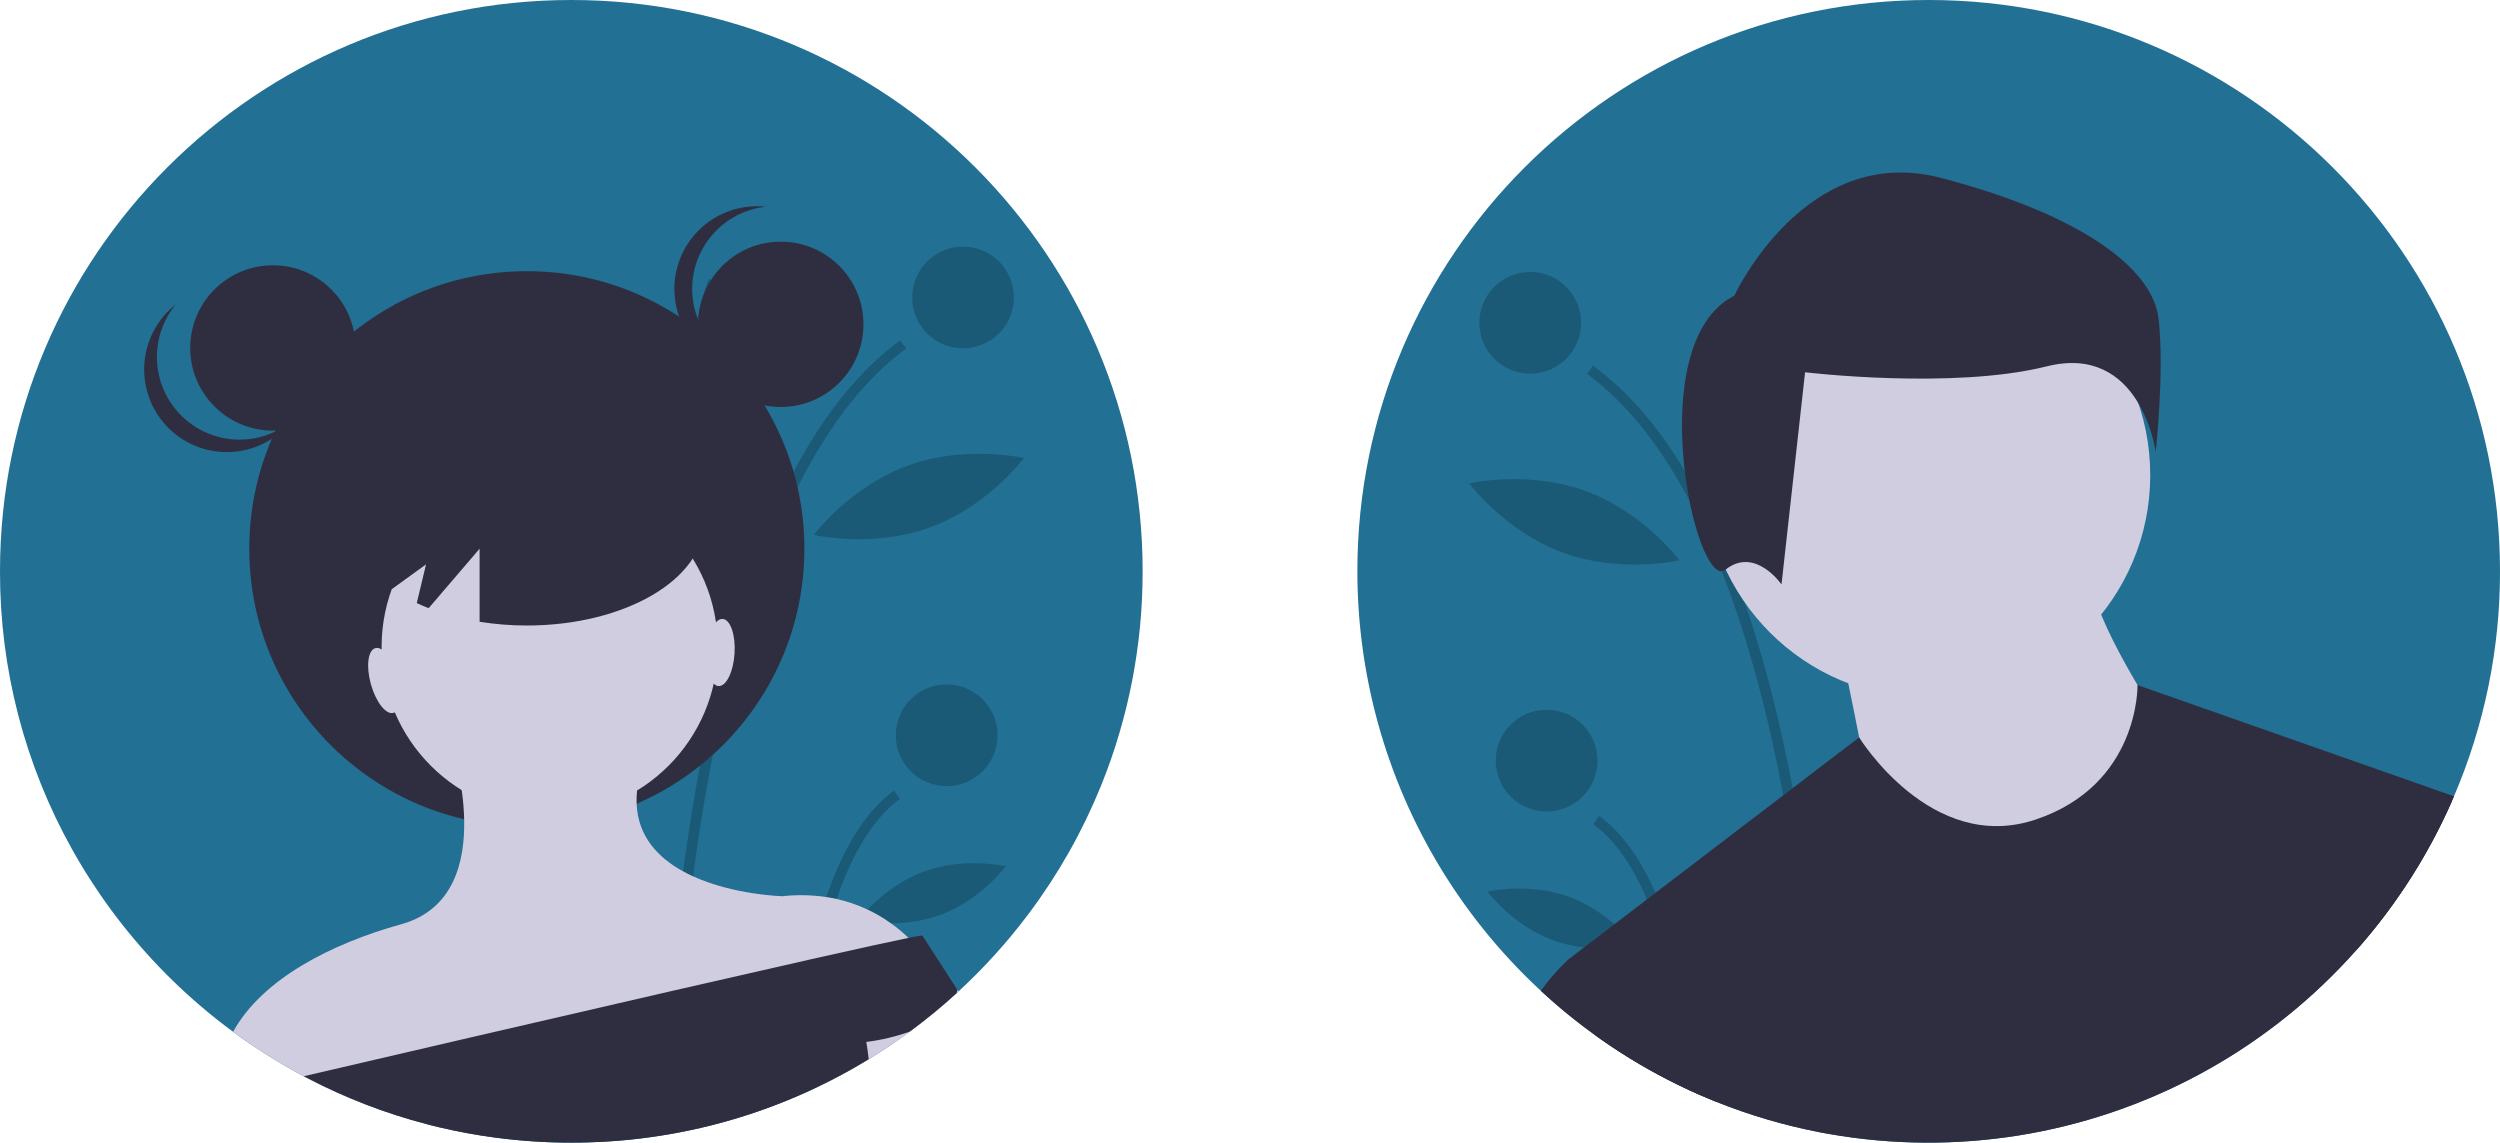 <svg width="326" height="149" viewBox="0 0 326 149" fill="none" xmlns="http://www.w3.org/2000/svg">
<g clip-path="url(#clip0)">
<path d="M149 74.5C149.011 84.07 147.174 93.553 143.588 102.426C143.58 102.446 143.573 102.464 143.564 102.484V102.486C141.154 108.428 137.984 114.032 134.133 119.158C133.39 120.15 132.624 121.121 131.834 122.072C131.545 122.42 131.252 122.766 130.959 123.108C129.449 124.86 127.86 126.539 126.193 128.144C125.805 128.519 125.413 128.889 125.016 129.255C124.924 129.341 124.831 129.425 124.739 129.511C122.797 131.285 120.763 132.955 118.644 134.514C117.222 135.566 115.763 136.564 114.267 137.51C113.938 137.719 113.608 137.925 113.275 138.127C112.697 138.48 112.115 138.824 111.527 139.161C110.76 139.602 109.983 140.028 109.197 140.441C108.88 140.611 108.56 140.774 108.241 140.937C107.773 141.178 107.304 141.409 106.83 141.636C106.748 141.676 106.667 141.715 106.585 141.753C106.277 141.903 105.964 142.048 105.651 142.194C101.575 144.074 97.335 145.578 92.986 146.688C92.962 146.694 92.939 146.699 92.915 146.705C92.631 146.778 92.344 146.849 92.058 146.917C91.844 146.97 91.628 147.021 91.412 147.069C91.385 147.078 91.358 147.085 91.33 147.089C90.887 147.193 90.444 147.292 89.997 147.382C89.746 147.435 89.494 147.488 89.243 147.539C89.091 147.572 88.937 147.6 88.785 147.629C88.593 147.667 88.403 147.702 88.212 147.739C88.106 147.761 88 147.779 87.892 147.797C87.65 147.841 87.407 147.885 87.167 147.927C86.757 147.997 86.342 148.065 85.93 148.127C85.63 148.173 85.333 148.218 85.033 148.259C84.68 148.31 84.328 148.356 83.973 148.4C83.876 148.416 83.779 148.427 83.682 148.438C83.556 148.453 83.431 148.469 83.305 148.484C83.052 148.515 82.798 148.544 82.543 148.57C82.41 148.586 82.28 148.599 82.148 148.612C81.897 148.639 81.645 148.663 81.394 148.685C81.07 148.716 80.746 148.742 80.42 148.769C80.023 148.799 79.629 148.828 79.23 148.852C78.974 148.868 78.718 148.883 78.46 148.896C77.804 148.932 77.147 148.956 76.486 148.974C76.157 148.982 75.826 148.989 75.496 148.993H75.489C75.161 148.998 74.83 149 74.5 149C71.149 149.001 67.802 148.778 64.482 148.33C62.046 148.004 59.65 147.561 57.292 147.003C57.197 146.981 57.102 146.959 57.01 146.935C56.772 146.88 56.536 146.82 56.3 146.761C56.091 146.708 55.883 146.653 55.674 146.597C50.278 145.193 45.057 143.183 40.113 140.604C40.089 140.591 40.062 140.578 40.038 140.565C39.895 140.49 39.754 140.417 39.612 140.34C39.302 140.177 38.992 140.011 38.684 139.842C36.932 138.879 35.225 137.848 33.562 136.752C33.135 136.472 32.711 136.187 32.292 135.899C32.158 135.806 32.026 135.713 31.893 135.621C31.755 135.524 31.616 135.427 31.479 135.33C31.116 135.072 30.754 134.811 30.395 134.547C28.907 133.454 27.463 132.307 26.064 131.107C21.103 126.858 16.719 121.979 13.024 116.592C11.735 114.715 10.531 112.776 9.414 110.778C3.221 99.691 -0.021 87.199 -0 74.5C-0 33.355 33.355 0 74.5 0C115.644 0 149 33.355 149 74.5Z" fill="#227093"/>
<path opacity="0.2" d="M86.48 146.935C86.718 146.88 86.953 146.82 87.189 146.761C87.399 146.708 87.606 146.653 87.815 146.597C87.826 146.159 87.842 145.676 87.857 145.154C87.987 141.063 88.293 134.477 89.016 126.542C89.056 126.117 89.096 125.688 89.135 125.257C89.393 122.568 89.695 119.74 90.057 116.808C90.068 116.712 90.081 116.617 90.092 116.52C90.385 114.144 90.718 111.704 91.093 109.217C91.355 107.478 91.639 105.72 91.944 103.943C91.966 103.819 91.988 103.694 92.01 103.57C92.098 103.057 92.188 102.545 92.281 102.03C92.539 100.595 92.814 99.151 93.103 97.707C94.119 92.629 95.329 87.52 96.773 82.549C98.239 77.395 100.046 72.343 102.18 67.427C103.835 63.608 105.806 59.934 108.073 56.444C108.107 56.393 108.14 56.344 108.173 56.294C111.071 51.927 114.384 48.222 118.166 45.452L117.382 44.38C113.758 47.036 110.434 50.57 107.41 54.982C107.395 55.004 107.381 55.024 107.366 55.046C105.092 58.418 103.107 61.977 101.432 65.683C99.19 70.641 97.299 75.751 95.772 80.974C94.326 85.827 93.029 91.085 91.882 96.749C91.478 98.743 91.094 100.787 90.727 102.881C90.665 103.238 90.603 103.595 90.542 103.954C90.542 103.958 90.54 103.965 90.54 103.969C90.445 104.52 90.354 105.071 90.262 105.629C90.033 107.033 89.817 108.426 89.614 109.808C89.301 111.937 89.018 114.03 88.765 116.086C88.681 116.764 88.601 117.438 88.523 118.107C88.412 119.05 88.308 119.981 88.21 120.899C88.071 122.178 87.944 123.429 87.828 124.653L87.795 124.99C87.778 125.184 87.76 125.378 87.743 125.57C86.848 135.222 86.568 143.018 86.48 146.935Z" fill="black"/>
<path opacity="0.2" d="M103.376 140.604C103.401 140.591 103.427 140.578 103.451 140.565C103.905 140.329 104.355 140.089 104.805 139.842C104.952 138.083 105.151 136.15 105.411 134.118C105.466 133.699 105.521 133.273 105.583 132.846C105.614 132.617 105.647 132.385 105.68 132.151C105.94 130.362 106.248 128.515 106.619 126.659C108.124 119.085 110.624 111.344 114.774 106.566C114.997 106.308 115.224 106.061 115.46 105.821C116.044 105.213 116.679 104.657 117.357 104.157L116.573 103.088C115.626 103.788 114.754 104.585 113.972 105.466C113.696 105.772 113.427 106.091 113.165 106.423C109.345 111.23 106.96 118.347 105.475 125.394C105.087 127.232 104.761 129.068 104.483 130.855C104.412 131.323 104.345 131.786 104.28 132.244C103.85 135.273 103.566 138.133 103.376 140.604Z" fill="black"/>
<path opacity="0.2" d="M125.578 45.421C129.241 45.421 132.21 42.452 132.21 38.789C132.21 35.126 129.241 32.157 125.578 32.157C121.916 32.157 118.947 35.126 118.947 38.789C118.947 42.452 121.916 45.421 125.578 45.421Z" fill="black"/>
<path opacity="0.2" d="M123.443 102.51C127.105 102.51 130.075 99.541 130.075 95.878C130.075 92.215 127.105 89.246 123.443 89.246C119.78 89.246 116.811 92.215 116.811 95.878C116.811 99.541 119.78 102.51 123.443 102.51Z" fill="black"/>
<path opacity="0.2" d="M99.249 49.928C100.656 57.863 97.551 65.047 97.551 65.047C97.551 65.047 92.166 59.367 90.76 51.433C89.354 43.499 92.458 36.315 92.458 36.315C92.458 36.315 97.843 41.994 99.249 49.928Z" fill="black"/>
<path opacity="0.2" d="M121.29 68.763C113.722 71.53 106.117 69.754 106.117 69.754C106.117 69.754 110.783 63.492 118.351 60.724C125.919 57.957 133.523 59.733 133.523 59.733C133.523 59.733 128.858 65.996 121.29 68.763Z" fill="black"/>
<path opacity="0.2" d="M122.573 119.318C117.269 121.257 111.931 119.992 111.931 119.992C111.931 119.992 115.194 115.582 120.498 113.642C125.803 111.702 131.14 112.968 131.14 112.968C131.14 112.968 127.878 117.378 122.573 119.318Z" fill="black"/>
<path d="M96.973 118.202L97.242 118.341C97.216 118.627 97.152 118.803 96.973 118.202Z" fill="#2F2E41"/>
<path d="M97.329 118.294C97.331 118.325 97.335 118.358 97.338 118.389L97.242 118.34C97.245 118.312 97.247 118.281 97.251 118.25C97.273 117.864 97.247 117.408 97.329 118.294Z" fill="#2F2E41"/>
<path d="M68.699 107.75C88.689 107.75 104.893 91.545 104.893 71.556C104.893 51.566 88.689 35.362 68.699 35.362C48.71 35.362 32.505 51.566 32.505 71.556C32.505 91.545 48.71 107.75 68.699 107.75Z" fill="#2F2E41"/>
<path d="M71.679 106.274C83.784 106.274 93.598 96.461 93.598 84.355C93.598 72.25 83.784 62.436 71.679 62.436C59.573 62.436 49.76 72.25 49.76 84.355C49.76 96.461 59.573 106.274 71.679 106.274Z" fill="#D0CDE1"/>
<path d="M121.728 126.366L121.702 126.372L116.604 127.596L105.988 130.143L104.54 130.492L88.397 134.364L87.026 134.695L47.861 144.093C45.213 143.081 42.626 141.916 40.113 140.604C40.089 140.591 40.062 140.578 40.038 140.565C39.895 140.49 39.754 140.417 39.613 140.34C39.302 140.177 38.993 140.011 38.685 139.842C36.933 138.878 35.225 137.848 33.562 136.752C33.135 136.472 32.712 136.187 32.293 135.899C32.158 135.806 32.026 135.713 31.894 135.621C31.755 135.524 31.616 135.427 31.48 135.33C31.116 135.072 30.754 134.811 30.395 134.547C34.2 127.633 43.258 123.037 52.318 120.522C59.155 118.622 60.658 112.378 60.528 106.821C60.495 105.554 60.387 104.29 60.206 103.035C59.93 101.038 59.491 99.066 58.892 97.141L80.813 97.873L83.074 103.083C83.012 103.656 82.992 104.232 83.015 104.807C83.186 109.081 85.825 111.845 89.08 113.628C89.504 113.859 89.938 114.075 90.379 114.276C95.717 116.703 102.001 116.868 102.001 116.868C103.915 116.656 105.847 116.693 107.752 116.976C108.215 117.046 108.664 117.131 109.101 117.229C111.649 117.799 114.056 118.876 116.178 120.397C116.989 120.973 117.756 121.609 118.473 122.299C119.747 123.492 120.843 124.861 121.728 126.366Z" fill="#D0CDE1"/>
<path d="M125.017 129.255C124.924 129.341 124.832 129.425 124.739 129.511C122.797 131.285 120.763 132.955 118.645 134.514C117.223 135.566 115.764 136.564 114.267 137.51C113.939 137.719 113.608 137.925 113.275 138.127C112.698 138.48 112.115 138.824 111.527 139.161C110.76 139.602 109.984 140.028 109.198 140.441C108.88 140.611 108.561 140.774 108.241 140.937C107.774 141.177 107.304 141.409 106.83 141.636C106.749 141.676 106.667 141.715 106.586 141.753L105.653 140.979L116.603 127.596L118.805 124.904C118.805 124.904 119.685 124.904 121.702 126.372C122.816 127.202 123.87 128.111 124.854 129.092C124.906 129.147 124.962 129.2 125.017 129.255Z" fill="#D0CDE1"/>
<path d="M124.863 129.105C124.833 129.244 124.792 129.38 124.739 129.511C122.797 131.285 120.763 132.955 118.645 134.514C116.807 135.177 114.9 135.63 112.96 135.866C112.96 135.866 113.125 136.694 113.275 138.127C112.698 138.48 112.115 138.824 111.527 139.161C110.76 139.602 109.984 140.028 109.198 140.441C108.88 140.611 108.561 140.774 108.241 140.937C107.774 141.178 107.304 141.409 106.83 141.636C106.749 141.676 106.667 141.715 106.586 141.753C106.277 141.903 105.964 142.048 105.651 142.194C101.575 144.074 97.336 145.578 92.986 146.688C92.962 146.695 92.94 146.699 92.916 146.706C92.631 146.778 92.345 146.849 92.058 146.917C91.844 146.97 91.629 147.021 91.412 147.069C91.386 147.078 91.359 147.085 91.331 147.089C90.888 147.193 90.445 147.292 89.997 147.382C89.746 147.435 89.495 147.488 89.244 147.539C89.091 147.572 88.937 147.6 88.785 147.629C88.593 147.667 88.404 147.702 88.212 147.739C88.106 147.761 88.001 147.779 87.892 147.797C87.65 147.841 87.407 147.885 87.167 147.927C86.757 147.997 86.343 148.066 85.931 148.127C85.631 148.174 85.333 148.218 85.034 148.259C84.681 148.31 84.328 148.356 83.974 148.401C83.876 148.416 83.779 148.427 83.683 148.438C83.557 148.453 83.431 148.469 83.306 148.484C83.052 148.515 82.799 148.544 82.543 148.57C82.411 148.586 82.281 148.599 82.148 148.612C81.897 148.639 81.646 148.663 81.395 148.685C81.071 148.716 80.747 148.742 80.42 148.769C80.024 148.799 79.629 148.828 79.23 148.852C78.975 148.868 78.719 148.883 78.461 148.896C77.804 148.932 77.147 148.956 76.486 148.974C76.158 148.982 75.827 148.989 75.496 148.993H75.49C75.161 148.998 74.831 149 74.5 149C71.15 149.001 67.803 148.778 64.482 148.33C62.047 148.004 59.65 147.562 57.292 147.003C57.198 146.981 57.103 146.959 57.01 146.935C56.772 146.88 56.536 146.82 56.3 146.761C56.091 146.708 55.884 146.653 55.675 146.598C50.278 145.193 45.058 143.183 40.113 140.604C40.089 140.591 40.063 140.578 40.038 140.565C39.895 140.49 39.754 140.417 39.613 140.34C51.712 137.521 70.83 133.075 87.421 129.266C87.886 129.161 88.348 129.055 88.807 128.949C94.935 127.543 100.674 126.233 105.53 125.138C106.033 125.026 106.525 124.915 107.007 124.807C112.224 123.635 116.275 122.744 118.473 122.299C119.065 122.164 119.664 122.059 120.267 121.984L124.854 129.092L124.863 129.105Z" fill="#2F2E41"/>
<path d="M35.586 56.154C41.54 56.154 46.367 51.327 46.367 45.373C46.367 39.419 41.54 34.592 35.586 34.592C29.631 34.592 24.804 39.419 24.804 45.373C24.804 51.327 29.631 56.154 35.586 56.154Z" fill="#2F2E41"/>
<path d="M101.813 53.073C107.767 53.073 112.594 48.246 112.594 42.292C112.594 36.338 107.767 31.511 101.813 31.511C95.859 31.511 91.032 36.338 91.032 42.292C91.032 48.246 95.859 53.073 101.813 53.073Z" fill="#2F2E41"/>
<path d="M90.262 37.672C90.262 35.013 91.245 32.448 93.022 30.469C94.799 28.491 97.244 27.239 99.888 26.954C98.382 26.79 96.859 26.945 95.417 27.408C93.975 27.872 92.647 28.634 91.519 29.645C90.392 30.656 89.49 31.894 88.873 33.277C88.255 34.66 87.936 36.157 87.936 37.672C87.936 39.186 88.255 40.684 88.873 42.067C89.49 43.45 90.392 44.687 91.519 45.699C92.647 46.71 93.975 47.472 95.417 47.935C96.859 48.399 98.382 48.554 99.888 48.389C97.244 48.104 94.799 46.853 93.022 44.874C91.245 42.896 90.262 40.331 90.262 37.672Z" fill="#2F2E41"/>
<path d="M23.539 54.093C21.679 52.194 20.586 49.673 20.47 47.017C20.355 44.36 21.225 41.755 22.914 39.701C21.724 40.637 20.744 41.814 20.038 43.154C19.333 44.495 18.918 45.968 18.82 47.48C18.722 48.991 18.944 50.506 19.471 51.926C19.998 53.346 20.818 54.639 21.878 55.721C22.938 56.803 24.214 57.649 25.623 58.205C27.032 58.761 28.542 59.013 30.055 58.946C31.568 58.88 33.05 58.495 34.405 57.817C35.759 57.139 36.956 56.183 37.916 55.012C35.828 56.658 33.205 57.476 30.552 57.306C27.898 57.137 25.401 55.992 23.539 54.093Z" fill="#2F2E41"/>
<path d="M68.699 54.614C55.94 54.614 45.597 60.647 45.597 68.09C45.597 71.42 47.676 74.464 51.108 76.815L55.555 73.593L54.346 78.641C54.848 78.874 55.36 79.099 55.895 79.307L62.539 71.555V81.078C64.576 81.404 66.636 81.568 68.699 81.567C81.459 81.567 91.802 75.533 91.802 68.09C91.802 60.647 81.459 54.614 68.699 54.614Z" fill="#2F2E41"/>
<path d="M91.032 42.292C91.032 42.292 89.357 49.993 99.821 53.073L91.032 42.292Z" fill="#2F2E41"/>
<path d="M45.597 43.694C45.597 43.694 49.447 52.303 37.896 56.154L45.597 43.694Z" fill="#2F2E41"/>
<path d="M51.307 92.961C52.278 92.689 52.537 90.578 51.884 88.247C51.231 85.915 49.915 84.246 48.943 84.518C47.972 84.79 47.713 86.9 48.366 89.231C49.019 91.563 50.335 93.233 51.307 92.961Z" fill="#D0CDE1"/>
<path d="M95.786 85.198C95.935 82.782 95.239 80.772 94.233 80.71C93.226 80.648 92.289 82.557 92.14 84.974C91.991 87.39 92.687 89.399 93.694 89.461C94.701 89.523 95.637 87.615 95.786 85.198Z" fill="#D0CDE1"/>
</g>
<g clip-path="url(#clip1)">
<path d="M326 74.5C326.013 84.585 323.972 94.567 320 103.837L319.753 104.406C313.035 119.689 301.386 132.278 286.669 140.16C271.952 148.042 255.017 150.761 238.573 147.882C238.125 147.803 237.679 147.721 237.233 147.636C232.624 146.742 228.112 145.412 223.756 143.662C223.049 143.377 222.347 143.083 221.649 142.778C221.173 142.57 220.697 142.357 220.225 142.136C207.322 136.156 196.398 126.612 188.739 114.628C181.081 102.645 177.008 88.722 177 74.5C177 33.355 210.355 0 251.5 0C292.645 0 326 33.355 326 74.5Z" fill="#227093"/>
<path opacity="0.2" d="M238.573 147.882C238.125 147.803 237.679 147.721 237.233 147.636C236.942 139.191 235.943 121.86 232.538 103.709C230.675 93.775 228.09 83.592 224.504 74.489C223.275 71.339 221.872 68.26 220.3 65.267C216.677 58.423 212.282 52.661 206.952 48.758L207.737 47.687C212.169 50.935 216.153 55.496 219.688 61.37C220.748 63.129 221.766 65.005 222.743 66.999C223.789 69.133 224.788 71.398 225.738 73.795C226.344 75.32 226.93 76.898 227.495 78.529C229.954 85.611 232.045 93.691 233.768 102.77C234.149 104.776 234.512 106.831 234.856 108.935C237.526 125.239 238.33 140.313 238.573 147.882Z" fill="black"/>
<path opacity="0.2" d="M221.649 142.778C221.173 142.571 220.697 142.357 220.225 142.136C219.765 137.133 218.918 130.926 217.371 125.034C216.693 122.388 215.823 119.795 214.768 117.276C213.002 113.143 210.717 109.63 207.761 107.463L208.546 106.394C211.64 108.66 214.027 112.242 215.872 116.432C217.951 121.153 219.337 126.648 220.261 131.898C220.946 135.797 221.378 139.564 221.649 142.778Z" fill="black"/>
<path opacity="0.2" d="M199.54 48.727C203.203 48.727 206.172 45.758 206.172 42.095C206.172 38.432 203.203 35.463 199.54 35.463C195.877 35.463 192.908 38.432 192.908 42.095C192.908 45.758 195.877 48.727 199.54 48.727Z" fill="black"/>
<path opacity="0.2" d="M201.676 105.816C205.338 105.816 208.308 102.847 208.308 99.184C208.308 95.522 205.338 92.552 201.676 92.552C198.013 92.552 195.044 95.522 195.044 99.184C195.044 102.847 198.013 105.816 201.676 105.816Z" fill="black"/>
<path opacity="0.2" d="M225.869 53.235C224.463 61.169 227.567 68.354 227.567 68.354C227.567 68.354 232.952 62.674 234.358 54.74C235.765 46.805 232.66 39.621 232.66 39.621C232.66 39.621 227.275 45.3 225.869 53.235Z" fill="black"/>
<path opacity="0.2" d="M203.828 72.069C211.396 74.836 219.001 73.06 219.001 73.06C219.001 73.06 214.336 66.798 206.768 64.031C199.2 61.263 191.595 63.039 191.595 63.039C191.595 63.039 196.26 69.302 203.828 72.069Z" fill="black"/>
<path opacity="0.2" d="M202.545 122.624C207.849 124.563 213.187 123.298 213.187 123.298C213.187 123.298 209.925 118.888 204.62 116.948C199.316 115.009 193.978 116.274 193.978 116.274C193.978 116.274 197.241 120.684 202.545 122.624Z" fill="black"/>
<path d="M251.347 90.998C267.388 90.998 280.391 77.995 280.391 61.954C280.391 45.913 267.388 32.91 251.347 32.91C235.307 32.91 222.303 45.913 222.303 61.954C222.303 77.995 235.307 90.998 251.347 90.998Z" fill="#D0CDE1"/>
<path d="M240.002 84.191C240.002 84.191 243.632 101.435 243.632 103.251C243.632 105.066 260.877 113.235 260.877 113.235L276.307 110.512L281.752 94.174C281.752 94.174 272.676 80.56 272.676 75.114L240.002 84.191Z" fill="#D0CDE1"/>
<path d="M320 103.837L319.753 104.406C313.035 119.689 301.386 132.278 286.669 140.16C271.952 148.042 255.017 150.761 238.573 147.883C238.125 147.803 237.679 147.721 237.233 147.636C232.624 146.742 228.112 145.412 223.756 143.662C223.049 143.377 222.346 143.083 221.649 142.778C221.173 142.571 220.697 142.357 220.225 142.136C215.95 140.156 211.872 137.773 208.047 135.021L204.605 125.034L206.54 123.558L210.521 120.518L214.768 117.276L215.872 116.432L232.538 103.709L233.768 102.77L242.43 96.158L242.432 96.156C242.432 96.156 251.8 111.419 265.415 106.881C279.03 102.343 278.732 89.33 278.732 89.33L320 103.837Z" fill="#2F2E41"/>
<path d="M226.16 38.554C226.16 38.554 235.382 18.574 253.056 23.185C270.73 27.796 280.72 34.712 281.488 41.628C282.257 48.544 281.104 58.918 281.104 58.918C281.104 58.918 279.183 44.701 266.888 47.775C254.593 50.849 235.382 48.544 235.382 48.544L232.308 76.208C232.308 76.208 228.85 71.213 225.008 74.287C221.165 77.36 213.865 44.701 226.16 38.554Z" fill="#2F2E41"/>
<path d="M223.756 143.662C223.049 143.377 222.347 143.083 221.649 142.778C221.173 142.571 220.697 142.357 220.225 142.136C213.154 138.857 206.64 134.492 200.919 129.198C202.945 126.438 204.605 125.034 204.605 125.034H218.22L220.261 131.898L223.756 143.662Z" fill="#2F2E41"/>
<path d="M308.074 102.343L319.753 104.406C316.628 111.526 312.406 118.114 307.243 123.928L308.074 102.343Z" fill="#2F2E41"/>
</g>
<defs>
<clipPath id="clip0">
<rect width="149" height="149" fill="white"/>
</clipPath>
<clipPath id="clip1">
<rect width="149" height="149" fill="white" transform="translate(177)"/>
</clipPath>
</defs>
</svg>
